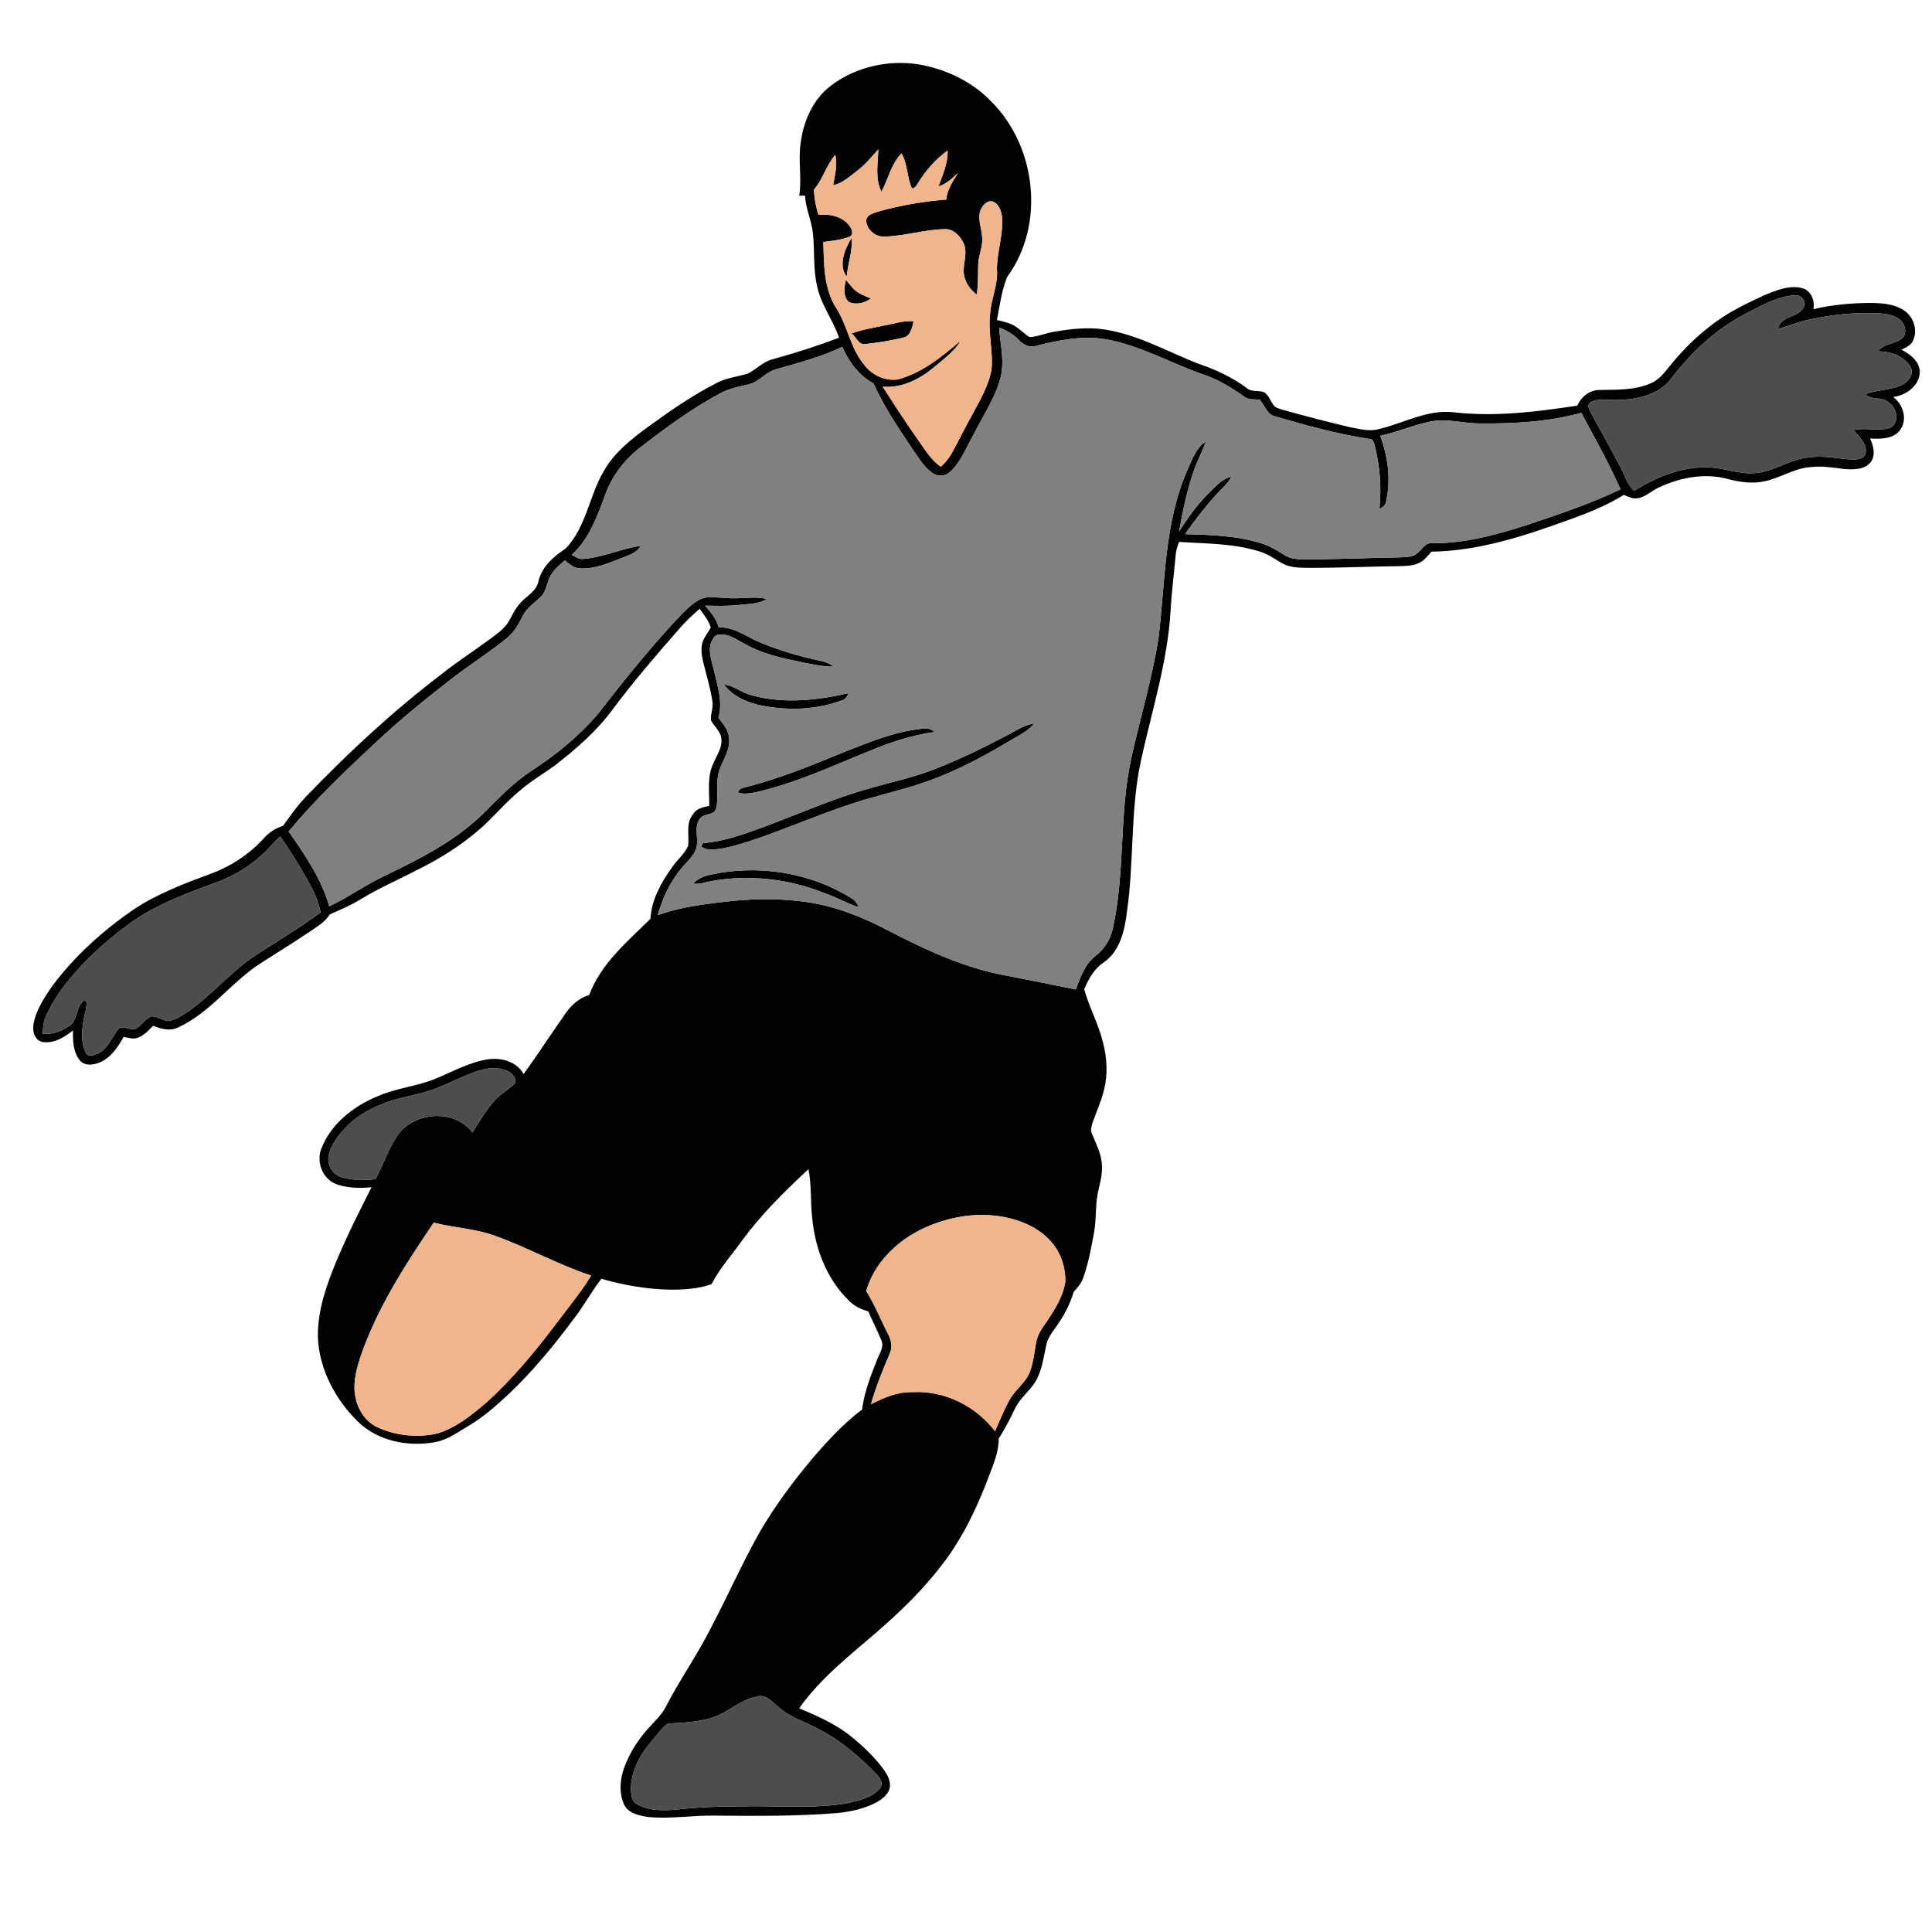 <?xml version="1.0" encoding="UTF-8" ?>
<!DOCTYPE svg PUBLIC "-//W3C//DTD SVG 1.1//EN" "http://www.w3.org/Graphics/SVG/1.1/DTD/svg11.dtd">
<svg width="1000pt" height="1000pt" viewBox="0 0 1000 1000" version="1.1" xmlns="http://www.w3.org/2000/svg">
<g id="#020202ff">
<path fill="#020202" opacity="1.00" d=" M 430.16 44.28 C 442.79 34.69 459.51 30.91 475.12 33.25 C 489.19 35.63 502.79 41.95 512.80 52.26 C 536.46 75.51 541.15 116.28 521.31 143.33 C 518.46 150.43 517.43 158.16 516.02 165.65 C 518.72 166.29 521.48 166.85 524.01 168.04 C 527.36 169.64 529.75 172.63 532.93 174.49 C 537.23 174.24 541.24 172.44 545.46 171.73 C 554.14 170.25 563.05 169.19 571.82 170.55 C 588.87 173.22 604.04 181.82 619.88 188.12 C 628.87 191.13 637.58 195.13 645.24 200.77 C 647.84 203.25 651.75 201.67 654.70 203.27 C 656.60 204.82 657.47 207.22 658.86 209.19 C 659.84 211.14 662.19 211.50 664.06 212.16 C 675.62 215.34 687.21 218.44 698.89 221.14 C 703.83 222.06 709.00 223.54 713.99 222.02 C 726.64 218.99 738.72 211.90 752.11 213.37 C 773.56 215.89 795.18 213.15 816.40 209.97 C 818.43 205.35 822.78 201.82 827.99 201.85 C 836.84 201.65 846.03 202.07 854.34 198.43 C 859.36 196.38 862.39 191.66 865.73 187.66 C 872.23 179.85 879.61 172.73 887.86 166.79 C 895.57 161.07 904.31 156.98 912.96 152.90 C 919.19 150.35 926.04 147.41 932.88 149.14 C 937.47 150.43 939.45 155.63 938.61 160.02 C 948.55 157.69 958.79 156.78 968.99 156.81 C 974.61 156.93 980.59 157.43 985.42 160.59 C 990.43 163.83 992.78 170.86 990.18 176.32 C 989.10 178.81 986.44 179.84 984.21 181.01 C 989.03 183.43 994.40 187.72 993.61 193.77 C 992.63 200.41 986.16 204.62 979.91 205.52 C 985.12 209.26 987.50 217.17 983.48 222.59 C 979.90 227.34 973.28 227.27 967.92 226.96 C 969.74 230.73 970.94 235.58 968.25 239.25 C 965.08 243.16 959.45 243.10 954.88 242.79 C 948.96 242.08 943.01 241.02 937.04 241.79 C 928.59 242.36 921.41 247.48 913.22 249.14 C 906.91 250.50 900.41 249.55 894.25 247.91 C 882.25 244.67 869.43 247.18 858.39 252.43 C 854.55 254.17 851.41 257.64 847.02 257.95 C 844.68 258.19 842.59 256.98 840.51 256.13 C 831.17 261.99 820.80 265.94 810.45 269.64 C 788.06 277.71 764.90 285.23 740.88 285.54 C 739.13 287.55 737.48 289.79 735.09 291.09 C 731.72 293.01 727.71 292.88 723.96 293.05 C 708.31 293.22 692.67 293.97 677.02 293.92 C 672.45 293.83 667.58 293.86 663.51 291.48 C 659.72 289.26 656.08 286.64 651.80 285.41 C 638.38 281.20 624.17 281.41 610.28 280.50 C 609.36 282.89 608.62 285.36 608.46 287.93 C 607.65 297.31 606.40 306.65 605.90 316.05 C 604.34 342.59 596.14 368.06 590.51 393.88 C 584.95 419.64 587.09 446.20 583.27 472.18 C 582.11 481.76 579.65 492.47 571.16 498.24 C 566.24 501.48 563.46 506.78 561.18 512.02 C 563.76 521.32 568.51 529.86 570.82 539.25 C 573.00 547.35 573.50 556.00 571.42 564.16 C 570.08 569.84 567.61 575.15 565.67 580.63 C 565.09 582.60 564.18 584.77 565.19 586.78 C 567.03 591.44 569.49 595.94 570.15 600.98 C 570.97 606.00 569.72 611.02 568.59 615.88 C 566.77 622.97 567.65 630.39 566.34 637.56 C 564.90 645.42 563.48 653.34 560.86 660.91 C 559.87 663.90 557.93 666.42 555.76 668.65 C 554.05 674.20 551.56 679.49 548.28 684.29 C 546.16 687.75 543.24 690.80 541.94 694.70 C 540.37 700.81 539.79 707.25 537.07 713.03 C 534.22 719.20 528.13 723.09 525.27 729.26 C 522.76 734.49 520.17 739.69 516.92 744.52 C 517.05 751.55 514.09 758.03 511.70 764.49 C 505.66 780.49 498.21 796.17 487.71 809.76 C 477.85 822.76 466.06 834.14 453.76 844.81 C 439.57 857.05 424.58 868.77 413.64 884.21 C 422.11 887.76 430.63 891.50 438.11 896.93 C 444.90 902.02 451.14 907.91 456.44 914.56 C 458.63 917.54 461.06 920.96 460.63 924.87 C 460.08 928.54 456.85 931.03 453.85 932.80 C 447.69 936.11 440.73 937.64 433.83 938.41 C 412.60 940.12 391.29 939.97 370.01 939.77 C 358.39 939.53 346.76 941.65 335.16 940.44 C 330.63 939.70 325.14 938.56 323.00 933.96 C 320.19 927.77 320.96 920.52 323.29 914.30 C 325.95 907.49 329.81 901.14 334.64 895.64 C 338.16 891.49 342.49 887.91 344.89 882.92 C 351.97 869.24 360.90 856.62 367.83 842.86 C 376.51 826.43 384.00 809.38 393.12 793.19 C 401.05 779.52 410.52 766.80 420.67 754.72 C 428.50 745.66 436.64 736.75 446.25 729.54 C 447.28 720.60 450.69 712.19 453.94 703.87 C 455.09 700.65 457.79 697.29 456.19 693.76 C 454.12 688.66 451.57 683.77 449.40 678.72 C 445.72 677.79 442.25 676.06 439.55 673.38 C 427.86 662.10 421.77 646.06 420.37 630.09 C 419.42 621.81 420.12 613.38 418.45 605.18 C 406.11 616.61 394.12 628.50 384.10 642.07 C 378.79 649.57 372.47 656.44 368.30 664.70 C 361.17 667.22 353.52 667.59 346.02 667.51 C 334.25 667.22 322.57 665.12 311.26 661.90 C 306.20 668.44 302.26 675.74 297.24 682.30 C 286.67 696.49 275.41 710.26 262.46 722.37 C 256.33 728.01 250.02 733.57 242.83 737.84 C 237.16 741.12 231.74 745.28 225.15 746.47 C 211.22 748.98 195.58 745.96 185.23 735.81 C 173.48 724.25 165.16 708.64 164.52 691.97 C 164.37 678.43 168.89 665.40 174.00 653.04 C 179.50 639.91 185.86 627.17 192.33 614.50 C 186.24 615.17 179.90 614.95 174.07 612.94 C 167.00 610.23 163.55 601.47 166.33 594.53 C 171.30 581.70 182.93 572.56 195.38 567.46 C 204.97 563.16 215.66 562.37 225.35 558.37 C 234.11 554.78 242.56 550.00 252.00 548.38 C 259.07 547.20 267.34 549.24 271.01 555.94 C 278.19 546.08 284.81 535.83 291.81 525.84 C 294.96 520.98 299.21 516.67 304.94 515.07 C 310.97 498.83 324.66 487.41 336.65 475.60 C 337.21 465.72 342.23 456.80 347.84 448.91 C 350.43 445.11 354.21 442.15 356.16 437.93 C 356.90 432.50 354.79 426.25 358.62 421.56 C 360.38 418.52 363.88 417.69 367.10 417.20 C 367.22 410.05 365.97 402.51 368.94 395.75 C 370.70 391.32 374.08 387.08 373.33 382.05 C 372.82 378.37 369.63 376.01 368.01 372.87 C 367.62 369.55 369.38 366.26 368.73 362.90 C 367.65 355.89 365.53 349.11 363.87 342.24 C 363.11 339.03 362.69 335.61 363.62 332.40 C 364.51 329.59 366.56 327.39 367.91 324.82 C 366.89 321.15 364.26 318.24 362.17 315.14 C 358.20 318.49 354.43 322.09 351.08 326.06 C 339.35 339.38 327.82 352.90 317.17 367.11 C 308.90 378.42 298.21 387.65 287.21 396.20 C 281.40 400.42 275.15 404.03 269.69 408.72 C 261.75 415.07 255.42 423.13 247.70 429.72 C 237.92 438.07 226.93 444.95 215.37 450.55 C 206.00 455.50 196.22 459.64 187.17 465.17 C 181.98 468.45 176.32 470.79 170.74 473.28 C 168.04 477.49 163.59 479.93 159.60 482.72 C 151.20 488.34 142.57 493.62 134.08 499.12 C 119.39 508.81 108.80 524.02 92.64 531.60 C 88.37 533.90 83.50 532.72 79.29 530.93 C 76.83 533.39 74.38 536.18 70.95 537.26 C 68.64 537.98 66.27 537.05 63.98 536.70 C 61.09 541.92 57.55 547.33 51.86 549.80 C 48.52 551.31 43.86 551.96 41.25 548.78 C 37.86 544.45 37.63 538.62 37.78 533.36 C 33.36 536.92 27.92 540.21 22.00 539.33 C 17.87 538.54 16.64 533.61 17.35 530.02 C 18.68 522.63 23.02 516.23 27.21 510.15 C 38.86 494.58 53.54 481.44 69.55 470.49 C 81.54 462.62 95.02 457.44 108.41 452.51 C 118.94 448.72 128.63 442.51 136.22 434.26 C 138.94 431.05 142.53 428.72 146.52 427.42 C 150.33 422.00 154.24 416.64 158.84 411.86 C 180.46 389.40 203.36 368.11 228.19 349.22 C 236.20 342.77 244.89 337.25 253.14 331.12 C 256.93 328.32 261.05 325.60 263.45 321.41 C 265.26 318.28 266.73 314.89 269.23 312.23 C 272.46 308.44 277.77 306.09 278.73 300.74 C 280.52 293.23 286.63 287.98 292.78 283.91 C 303.49 272.82 304.95 256.49 312.64 243.62 C 317.96 234.24 326.58 227.46 335.12 221.18 C 346.64 212.77 358.42 204.58 371.16 198.12 C 376.17 195.48 381.88 195.01 387.20 193.32 C 391.60 191.07 395.08 187.12 400.03 185.91 C 411.62 182.78 423.05 179.05 434.28 174.81 C 431.19 165.52 424.81 157.61 422.88 147.92 C 420.86 139.10 421.70 129.99 420.80 121.06 C 420.17 114.31 416.99 108.08 416.70 101.28 C 415.94 101.27 414.43 101.27 413.68 101.27 C 415.10 92.19 413.04 83.03 414.43 73.96 C 415.86 62.65 420.84 51.26 430.16 44.28 M 444.05 88.11 C 440.08 91.14 436.25 94.72 431.26 95.95 C 432.02 90.72 433.65 85.48 432.34 80.18 C 427.63 85.52 425.99 92.77 421.31 98.12 C 421.44 102.57 422.29 106.96 423.64 111.21 C 429.11 110.64 435.10 111.77 438.96 115.99 C 440.38 117.64 442.16 120.31 440.27 122.28 C 435.82 124.19 430.89 124.60 426.14 125.24 C 426.50 136.79 426.32 149.14 432.74 159.29 C 438.82 168.77 440.22 180.66 447.70 189.30 C 451.63 194.28 458.20 197.23 464.53 196.43 C 477.20 193.13 487.49 184.62 497.26 176.34 C 493.85 182.12 488.22 185.99 483.23 190.27 C 475.89 196.38 466.66 201.02 456.86 200.15 C 462.86 209.44 468.88 218.73 475.25 227.78 C 478.78 232.67 481.87 238.15 487.01 241.58 C 489.53 239.19 491.75 236.46 493.31 233.35 C 497.83 224.60 502.47 215.91 507.20 207.27 C 510.21 201.22 513.34 194.88 513.42 187.96 C 513.46 179.27 511.39 170.62 512.51 161.93 C 513.16 154.17 516.80 146.81 515.98 138.94 C 516.15 130.52 518.96 122.35 518.80 113.90 C 518.56 110.51 517.74 106.47 514.57 104.60 C 511.89 103.15 509.19 105.55 507.99 107.82 C 505.57 112.27 507.90 117.30 508.28 121.96 C 509.10 127.09 506.44 131.86 506.33 136.93 C 506.15 142.12 506.43 147.35 505.52 152.50 C 502.90 150.36 500.57 147.75 499.54 144.47 C 497.18 138.49 501.39 132.05 498.84 126.12 C 497.09 122.30 493.62 118.41 489.06 118.61 C 478.60 118.79 468.47 122.16 458.02 122.45 C 453.26 122.86 448.56 118.93 448.32 114.16 C 448.67 110.85 452.62 110.25 455.17 109.31 C 466.48 106.24 478.10 104.18 489.78 103.31 C 490.25 98.18 493.16 93.85 495.80 89.60 C 495.71 89.68 495.52 89.85 495.42 89.93 C 492.55 92.61 489.58 95.35 485.73 96.51 C 487.95 90.49 490.72 84.49 490.47 77.91 C 484.44 82.34 479.31 87.97 475.42 94.36 C 474.47 95.63 473.88 97.63 471.95 97.45 C 469.44 91.66 469.81 84.97 466.63 79.41 C 461.22 84.88 459.75 92.72 456.23 99.32 C 452.85 92.42 454.40 84.67 454.61 77.33 C 451.23 81.06 448.05 85.01 444.05 88.11 M 904.71 161.78 C 888.87 169.65 875.67 182.02 865.00 195.99 C 858.77 204.24 847.82 206.69 838.03 207.02 C 833.16 207.36 827.80 205.81 823.30 208.19 C 820.88 209.72 823.02 212.46 823.78 214.32 C 828.79 223.30 833.72 232.32 838.54 241.40 C 840.86 245.68 842.11 250.66 845.81 254.07 C 857.48 246.74 870.90 241.26 884.92 241.93 C 892.38 242.23 899.50 245.30 907.02 244.94 C 917.66 244.79 926.45 237.31 937.01 236.70 C 944.42 235.62 951.73 237.59 959.10 237.87 C 961.65 237.88 965.61 237.30 965.71 234.01 C 966.26 229.23 962.05 225.97 959.42 222.58 C 965.69 221.08 972.31 223.55 978.43 221.35 C 983.40 218.68 981.84 211.02 977.60 208.36 C 974.25 205.03 968.67 207.45 965.48 204.01 C 971.60 201.74 978.39 201.98 984.37 199.33 C 987.55 197.71 990.82 193.87 989.02 190.15 C 985.61 184.28 978.52 181.73 971.99 181.91 C 975.17 177.39 981.76 178.28 985.31 174.28 C 987.14 171.26 985.71 167.05 982.95 165.09 C 979.80 162.85 975.82 162.37 972.07 162.15 C 960.09 161.65 948.06 162.83 936.37 165.46 C 930.88 166.60 925.70 168.79 920.32 170.31 C 921.48 162.81 932.13 164.75 934.05 157.89 C 934.42 155.09 931.89 152.54 929.07 152.87 C 920.25 153.21 912.41 157.91 904.71 161.78 M 517.15 169.56 C 517.75 178.25 520.09 187.10 517.84 195.73 C 514.96 206.51 508.44 215.73 503.56 225.64 C 499.96 231.90 497.38 239.01 492.01 244.06 C 489.49 246.64 485.22 246.88 482.38 244.68 C 477.93 241.38 475.14 236.44 471.97 232.00 C 464.81 221.21 457.46 210.43 452.18 198.55 C 444.64 194.48 439.41 187.26 435.97 179.58 C 424.90 184.80 413.02 187.92 401.30 191.26 C 396.01 192.82 392.64 197.95 387.16 199.04 C 382.23 200.21 377.15 201.16 372.67 203.66 C 358.06 211.53 344.61 221.35 331.53 231.51 C 323.51 237.65 317.11 245.90 313.54 255.37 C 309.33 266.71 305.18 278.81 295.95 287.15 C 297.80 288.20 299.70 289.63 301.97 289.29 C 312.16 288.51 321.57 283.89 331.64 282.54 C 329.49 286.45 324.92 287.47 321.13 289.12 C 314.38 291.70 307.38 294.73 299.99 294.19 C 296.92 294.04 294.60 291.87 292.35 290.06 C 289.81 292.29 287.16 294.49 285.32 297.36 C 283.01 300.95 283.08 305.76 279.94 308.87 C 276.76 312.03 272.72 314.50 270.67 318.65 C 268.53 322.94 266.15 327.23 262.36 330.30 C 253.49 337.59 243.72 343.68 234.62 350.67 C 221.00 361.26 207.52 372.07 194.94 383.90 C 179.08 398.69 163.28 413.64 149.42 430.35 C 157.77 442.43 166.39 454.83 170.43 469.12 C 180.37 464.39 189.36 457.91 199.31 453.20 C 217.36 444.50 235.65 435.32 250.09 421.11 C 257.95 413.26 265.71 405.17 275.00 398.97 C 287.76 390.76 299.67 381.01 309.55 369.47 C 323.44 351.50 337.73 333.79 353.37 317.31 C 357.02 313.91 360.79 309.84 366.01 309.19 C 370.66 308.83 375.30 309.81 379.96 309.65 C 385.61 309.80 391.35 308.57 396.91 310.05 C 392.51 312.80 387.14 312.54 382.18 313.16 C 376.46 313.79 370.70 313.58 364.96 313.49 C 367.93 316.83 370.82 320.40 372.09 324.78 C 380.36 324.34 386.84 330.00 394.15 332.84 C 403.85 336.76 413.93 339.73 424.16 341.93 C 426.80 342.43 429.39 343.32 431.50 345.04 C 425.04 345.13 418.76 343.45 412.46 342.22 C 403.47 340.39 394.40 338.19 386.28 333.76 C 382.88 332.01 379.72 329.66 375.96 328.72 C 373.67 328.23 370.54 327.88 369.28 330.36 C 365.76 335.20 368.19 341.28 369.42 346.47 C 371.22 354.64 374.33 363.14 371.86 371.51 C 374.28 374.64 377.08 377.87 377.35 382.03 C 378.11 387.79 374.56 392.72 372.63 397.85 C 370.40 403.67 371.69 410.00 371.12 416.05 C 370.89 417.60 370.70 419.40 369.41 420.48 C 367.04 421.83 363.63 421.50 362.07 424.06 C 358.68 429.06 362.55 435.54 359.72 440.73 C 357.92 444.10 355.04 446.70 352.59 449.58 C 346.79 456.57 342.89 464.95 340.48 473.68 C 353.15 469.09 366.62 467.71 379.93 466.23 C 392.61 465.03 405.47 465.11 418.09 466.97 C 433.38 469.26 447.84 475.24 461.41 482.48 C 480.53 492.33 500.45 501.43 521.79 505.14 C 533.50 507.39 545.18 509.79 556.87 512.15 C 559.18 505.92 561.44 499.20 566.85 494.91 C 571.42 491.50 574.63 486.50 575.90 480.95 C 582.51 451.70 579.09 421.25 585.64 391.99 C 590.20 371.36 596.36 351.07 599.66 330.17 C 603.14 301.10 602.59 270.72 614.53 243.41 C 616.95 238.01 618.99 231.89 624.17 228.45 C 622.45 233.71 619.63 238.53 617.88 243.78 C 614.37 253.91 612.19 264.46 610.34 275.01 C 614.79 268.08 619.55 261.29 625.41 255.47 C 628.94 252.01 632.33 247.86 637.39 246.71 C 635.69 250.36 632.39 252.80 629.78 255.75 C 623.86 262.28 618.45 269.24 613.40 276.46 C 626.62 276.82 640.06 277.25 652.79 281.18 C 657.13 282.44 660.98 284.85 664.75 287.26 C 668.67 289.82 673.56 289.44 678.04 289.57 C 693.70 289.36 709.35 288.77 725.01 288.48 C 728.10 288.34 731.68 288.35 734.01 285.97 C 736.15 284.20 737.69 280.94 740.91 281.17 C 758.00 281.39 774.62 276.76 790.76 271.60 C 806.99 266.13 823.28 260.70 838.75 253.28 C 832.74 239.71 825.50 226.73 818.46 213.68 C 801.45 218.38 783.60 219.36 766.03 219.17 C 757.31 219.23 748.62 216.36 739.95 218.28 C 731.28 220.12 723.09 223.69 714.43 225.59 C 718.38 236.37 720.06 248.34 717.42 259.63 C 717.18 261.55 715.54 262.62 713.99 263.46 C 715.12 252.38 714.22 241.13 711.50 230.33 C 711.05 228.97 710.66 227.14 708.86 227.21 C 692.36 224.67 676.18 220.24 660.16 215.58 C 655.82 214.62 654.69 209.93 652.13 206.96 C 649.36 206.50 646.19 207.17 643.87 205.22 C 637.67 200.77 631.06 196.76 623.84 194.20 C 606.45 188.33 590.30 178.70 572.03 175.55 C 559.94 173.60 547.73 176.11 536.03 179.08 C 532.61 180.12 529.40 178.25 527.14 175.82 C 524.40 172.89 520.87 170.94 517.15 169.56 M 136.09 442.08 C 129.11 448.55 120.81 453.56 111.86 456.78 C 98.57 461.67 85.16 466.59 73.05 474.03 C 63.24 480.31 54.22 487.78 45.93 495.95 C 36.98 504.93 28.54 514.84 23.54 526.63 C 22.37 529.28 22.32 532.23 22.09 535.08 C 27.74 535.51 33.42 533.42 37.56 529.58 C 40.06 526.13 39.86 521.21 43.03 518.14 C 45.93 517.35 44.57 520.73 44.47 522.35 C 42.82 529.59 41.07 537.62 44.31 544.68 C 45.16 547.34 48.59 546.16 50.47 545.39 C 56.32 542.81 57.90 536.04 62.06 531.81 C 64.64 531.45 67.11 532.99 69.69 532.71 C 73.03 531.27 74.85 527.73 78.03 526.06 C 81.17 525.88 83.94 528.13 87.06 528.50 C 91.15 527.82 94.67 525.40 98.02 523.10 C 109.45 514.95 118.59 504.06 130.07 495.98 C 141.96 487.95 154.48 480.86 165.94 472.22 C 164.81 466.60 162.43 461.36 159.65 456.38 C 155.14 448.35 150.39 440.43 145.00 432.95 C 141.94 435.91 139.14 439.12 136.09 442.08 M 248.89 553.91 C 239.51 556.58 231.13 561.84 221.82 564.73 C 214.54 567.02 206.90 568.03 199.73 570.71 C 191.97 573.60 184.43 577.64 178.75 583.78 C 174.97 587.85 171.35 592.49 170.16 598.04 C 169.09 602.72 172.08 607.86 176.66 609.26 C 182.39 611.01 188.47 610.99 194.37 610.33 C 198.23 603.11 200.85 595.23 205.28 588.32 C 213.59 575.44 235.15 573.55 244.52 586.19 C 248.02 580.58 251.44 574.86 255.77 569.85 C 258.93 566.14 263.50 564.03 266.76 560.45 C 267.14 557.74 265.00 555.38 262.70 554.33 C 258.38 552.34 253.36 552.61 248.89 553.91 M 477.24 636.15 C 463.97 642.53 452.48 653.84 448.34 668.26 C 452.78 675.26 455.77 683.02 459.60 690.35 C 461.28 693.47 462.08 697.26 460.53 700.61 C 456.90 709.19 453.35 717.84 450.81 726.82 C 457.41 723.47 464.47 720.40 472.02 720.57 C 488.58 719.56 505.04 727.66 515.03 740.77 C 517.45 735.34 519.65 729.80 522.52 724.59 C 525.44 719.26 530.94 715.73 533.11 709.95 C 535.10 704.63 535.38 698.88 536.64 693.39 C 537.70 689.34 540.48 686.09 542.72 682.66 C 546.55 676.91 550.10 670.72 551.38 663.85 C 551.69 656.30 549.18 648.58 544.17 642.87 C 538.66 636.42 530.72 632.54 522.59 630.56 C 507.44 626.87 491.18 629.44 477.24 636.15 M 224.49 632.85 C 209.50 655.00 194.78 677.80 186.22 703.33 C 184.63 708.37 183.35 713.61 183.48 718.93 C 183.74 726.91 187.82 735.21 195.29 738.73 C 204.56 743.00 215.23 744.17 225.24 742.23 C 235.53 739.58 243.91 732.56 251.87 725.86 C 265.35 713.59 277.06 699.50 288.01 684.97 C 294.10 676.79 300.64 668.94 305.99 660.24 C 288.87 654.63 273.11 645.69 256.16 639.64 C 245.96 635.89 234.96 635.55 224.49 632.85 M 391.32 878.30 C 384.57 879.58 379.22 884.12 373.25 887.15 C 364.75 891.37 355.07 891.61 345.79 892.10 C 342.47 894.22 340.36 897.77 337.73 900.65 C 331.61 907.70 326.61 916.40 326.56 925.98 C 326.71 928.64 326.73 932.08 329.35 933.61 C 336.12 937.65 344.34 937.23 351.89 936.44 C 365.55 934.98 379.30 934.90 393.02 934.90 C 408.18 934.94 423.51 935.97 438.53 933.33 C 444.52 931.91 451.36 930.58 455.47 925.57 C 457.53 923.10 455.45 920.21 453.65 918.37 C 444.88 909.35 435.28 900.87 423.98 895.15 C 416.86 891.21 408.75 888.90 402.62 883.35 C 399.45 880.64 396.02 876.49 391.32 878.30 Z" />
<path fill="#020202" opacity="1.00" d=" M 438.26 143.17 C 433.65 137.11 437.38 128.89 440.74 123.14 C 441.49 129.93 438.78 136.45 438.26 143.17 Z" />
<path fill="#020202" opacity="1.00" d=" M 439.53 156.37 C 436.09 153.64 436.96 148.61 437.86 144.86 C 439.30 146.53 440.62 148.31 442.19 149.87 C 444.55 152.20 447.84 153.11 450.75 154.57 C 447.56 156.77 443.21 158.03 439.53 156.37 Z" />
<path fill="#020202" opacity="1.00" d=" M 457.84 168.44 C 462.81 167.65 467.77 165.73 472.84 166.34 C 472.67 167.45 472.36 168.54 472.06 169.63 C 471.26 171.83 470.24 174.24 467.65 174.70 C 461.20 176.35 454.56 177.35 447.95 178.08 C 444.33 178.75 443.24 174.27 440.75 172.64 C 446.24 170.48 452.12 169.72 457.84 168.44 Z" />
<path fill="#020202" opacity="1.00" d=" M 374.70 354.30 C 379.92 354.85 383.97 358.64 389.00 359.85 C 405.42 364.40 422.79 362.54 439.17 358.79 C 438.57 360.50 437.50 362.09 435.64 362.54 C 422.79 367.36 408.58 367.86 395.16 365.41 C 387.46 363.93 379.52 360.78 374.70 354.30 Z" />
<path fill="#020202" opacity="1.00" d=" M 526.69 377.64 C 529.38 376.10 532.27 374.90 535.37 374.42 C 531.35 379.35 525.25 381.68 520.01 385.01 C 505.30 393.78 489.85 401.51 473.46 406.62 C 462.41 410.03 451.10 412.55 440.15 416.27 C 422.60 422.02 405.71 429.57 388.17 435.33 C 382.88 437.01 377.55 438.67 372.04 439.44 C 369.00 439.73 365.54 440.27 362.97 438.20 C 363.18 437.75 363.59 436.86 363.79 436.42 C 376.45 435.36 388.32 430.57 400.11 426.21 C 416.11 420.09 431.87 413.26 448.36 408.54 C 460.00 405.09 471.96 402.70 483.30 398.28 C 498.25 392.48 512.62 385.30 526.69 377.64 Z" />
<path fill="#020202" opacity="1.00" d=" M 438.61 388.54 C 451.34 383.60 464.24 378.31 477.97 377.14 C 480.13 376.74 482.18 377.52 483.85 378.87 C 472.10 380.47 460.83 384.22 449.91 388.75 C 430.62 396.53 411.64 405.49 391.24 410.06 C 388.21 410.61 384.97 411.32 381.99 410.17 C 382.33 408.51 383.89 407.94 385.35 407.59 C 403.68 403.00 421.17 395.71 438.61 388.54 Z" />
<path fill="#020202" opacity="1.00" d=" M 366.94 452.90 C 391.93 447.23 419.21 451.37 440.97 465.07 C 442.72 466.05 443.66 467.86 444.56 469.57 C 438.61 467.80 433.27 464.53 427.40 462.55 C 408.72 454.88 387.87 452.52 367.98 456.08 C 364.88 456.63 361.81 457.98 358.60 457.32 C 360.97 455.18 363.79 453.55 366.94 452.90 Z" />
</g>
<g id="#f0b58bff">
<path fill="#f0b58b" opacity="1.00" d=" M 444.05 88.11 C 448.05 85.01 451.23 81.06 454.61 77.33 C 454.40 84.67 452.85 92.42 456.23 99.32 C 459.75 92.72 461.22 84.88 466.63 79.41 C 469.81 84.97 469.44 91.66 471.95 97.45 C 473.88 97.63 474.47 95.63 475.42 94.36 C 479.31 87.97 484.44 82.34 490.47 77.91 C 490.72 84.49 487.95 90.49 485.73 96.51 C 489.58 95.35 492.55 92.61 495.42 89.93 L 495.80 89.60 C 493.16 93.85 490.25 98.18 489.78 103.31 C 478.10 104.18 466.48 106.24 455.17 109.31 C 452.62 110.25 448.67 110.85 448.32 114.16 C 448.56 118.93 453.26 122.86 458.02 122.45 C 468.47 122.16 478.60 118.79 489.06 118.61 C 493.62 118.41 497.09 122.30 498.84 126.12 C 501.39 132.05 497.18 138.49 499.54 144.47 C 500.57 147.75 502.90 150.36 505.52 152.50 C 506.43 147.35 506.15 142.12 506.33 136.93 C 506.44 131.86 509.10 127.09 508.28 121.96 C 507.90 117.30 505.57 112.27 507.99 107.82 C 509.19 105.55 511.89 103.15 514.57 104.60 C 517.74 106.47 518.56 110.51 518.80 113.90 C 518.96 122.35 516.15 130.52 515.98 138.94 C 516.80 146.81 513.16 154.17 512.51 161.93 C 511.39 170.62 513.46 179.27 513.42 187.96 C 513.34 194.88 510.21 201.22 507.20 207.27 C 502.47 215.91 497.83 224.60 493.31 233.35 C 491.75 236.46 489.53 239.19 487.01 241.58 C 481.87 238.15 478.78 232.67 475.25 227.78 C 468.88 218.73 462.86 209.44 456.86 200.15 C 466.66 201.02 475.89 196.38 483.23 190.27 C 488.22 185.99 493.85 182.12 497.26 176.34 C 487.49 184.62 477.20 193.13 464.53 196.43 C 458.20 197.23 451.63 194.28 447.70 189.30 C 440.22 180.66 438.82 168.77 432.74 159.29 C 426.32 149.14 426.50 136.79 426.14 125.24 C 430.89 124.60 435.82 124.19 440.27 122.28 C 442.16 120.31 440.38 117.64 438.96 115.99 C 435.10 111.77 429.11 110.64 423.64 111.21 C 422.29 106.96 421.44 102.57 421.31 98.12 C 425.99 92.77 427.63 85.52 432.34 80.18 C 433.65 85.48 432.02 90.72 431.26 95.95 C 436.25 94.72 440.08 91.14 444.05 88.11 M 438.26 143.17 C 438.78 136.45 441.49 129.93 440.74 123.14 C 437.38 128.89 433.65 137.11 438.26 143.17 M 439.53 156.37 C 443.21 158.03 447.56 156.77 450.75 154.57 C 447.84 153.11 444.55 152.20 442.19 149.87 C 440.62 148.31 439.30 146.53 437.86 144.86 C 436.96 148.61 436.09 153.64 439.53 156.37 M 457.84 168.44 C 452.12 169.72 446.24 170.48 440.75 172.64 C 443.24 174.27 444.33 178.75 447.95 178.08 C 454.56 177.35 461.20 176.35 467.65 174.70 C 470.24 174.24 471.26 171.83 472.06 169.63 C 472.36 168.54 472.67 167.45 472.84 166.34 C 467.77 165.73 462.81 167.65 457.84 168.44 Z" />
<path fill="#f0b58b" opacity="1.00" d=" M 477.24 636.15 C 491.18 629.44 507.44 626.87 522.59 630.56 C 530.72 632.54 538.66 636.42 544.17 642.87 C 549.18 648.58 551.69 656.30 551.38 663.85 C 550.10 670.72 546.55 676.91 542.72 682.66 C 540.48 686.09 537.70 689.34 536.64 693.39 C 535.38 698.88 535.10 704.63 533.11 709.95 C 530.94 715.73 525.44 719.26 522.52 724.59 C 519.65 729.80 517.45 735.34 515.03 740.77 C 505.04 727.66 488.58 719.56 472.02 720.57 C 464.47 720.40 457.41 723.47 450.81 726.82 C 453.35 717.84 456.90 709.19 460.53 700.61 C 462.08 697.26 461.28 693.47 459.60 690.35 C 455.77 683.02 452.78 675.26 448.34 668.26 C 452.48 653.84 463.97 642.53 477.24 636.15 Z" />
<path fill="#f0b58b" opacity="1.00" d=" M 224.49 632.85 C 234.96 635.55 245.96 635.89 256.16 639.64 C 273.11 645.69 288.87 654.63 305.99 660.24 C 300.64 668.94 294.10 676.79 288.01 684.97 C 277.06 699.50 265.35 713.59 251.87 725.86 C 243.91 732.56 235.53 739.58 225.24 742.23 C 215.23 744.17 204.56 743.00 195.29 738.73 C 187.82 735.21 183.74 726.91 183.48 718.93 C 183.35 713.61 184.63 708.37 186.22 703.33 C 194.78 677.80 209.50 655.00 224.49 632.85 Z" />
</g>
<g id="#4d4d4dff">
<path fill="#4d4d4d" opacity="1.00" d=" M 904.71 161.78 C 912.41 157.91 920.25 153.21 929.07 152.87 C 931.89 152.54 934.42 155.09 934.05 157.89 C 932.13 164.75 921.48 162.81 920.32 170.31 C 925.70 168.79 930.88 166.60 936.37 165.46 C 948.06 162.83 960.09 161.65 972.07 162.15 C 975.82 162.37 979.80 162.85 982.95 165.09 C 985.71 167.05 987.14 171.26 985.31 174.28 C 981.76 178.28 975.17 177.39 971.99 181.91 C 978.52 181.73 985.61 184.28 989.02 190.15 C 990.82 193.87 987.55 197.71 984.37 199.33 C 978.39 201.98 971.60 201.74 965.48 204.01 C 968.67 207.45 974.25 205.03 977.60 208.36 C 981.84 211.02 983.40 218.68 978.43 221.35 C 972.31 223.55 965.69 221.08 959.42 222.58 C 962.05 225.97 966.26 229.23 965.71 234.01 C 965.61 237.30 961.65 237.88 959.10 237.87 C 951.73 237.59 944.42 235.62 937.01 236.70 C 926.45 237.31 917.66 244.79 907.02 244.94 C 899.50 245.30 892.38 242.23 884.92 241.93 C 870.90 241.26 857.48 246.74 845.81 254.07 C 842.11 250.66 840.86 245.68 838.54 241.40 C 833.72 232.32 828.79 223.30 823.78 214.32 C 823.02 212.46 820.88 209.72 823.30 208.19 C 827.80 205.81 833.16 207.36 838.03 207.02 C 847.82 206.69 858.77 204.24 865.00 195.99 C 875.67 182.02 888.87 169.65 904.71 161.78 Z" />
<path fill="#4d4d4d" opacity="1.00" d=" M 136.09 442.08 C 139.14 439.12 141.94 435.91 145.00 432.95 C 150.39 440.43 155.14 448.35 159.65 456.38 C 162.43 461.36 164.81 466.60 165.94 472.22 C 154.48 480.86 141.96 487.95 130.07 495.98 C 118.59 504.06 109.45 514.95 98.02 523.10 C 94.67 525.40 91.15 527.82 87.06 528.50 C 83.94 528.13 81.17 525.88 78.03 526.06 C 74.85 527.73 73.03 531.27 69.69 532.71 C 67.11 532.99 64.64 531.45 62.06 531.81 C 57.90 536.04 56.32 542.81 50.47 545.39 C 48.59 546.16 45.16 547.34 44.31 544.68 C 41.07 537.62 42.82 529.59 44.47 522.35 C 44.57 520.73 45.93 517.35 43.03 518.14 C 39.86 521.21 40.06 526.13 37.56 529.58 C 33.42 533.42 27.74 535.51 22.09 535.08 C 22.32 532.23 22.37 529.28 23.54 526.63 C 28.54 514.84 36.98 504.93 45.93 495.95 C 54.22 487.78 63.24 480.31 73.05 474.03 C 85.16 466.59 98.57 461.67 111.86 456.78 C 120.81 453.56 129.11 448.55 136.09 442.08 Z" />
<path fill="#4d4d4d" opacity="1.00" d=" M 248.89 553.91 C 253.36 552.61 258.38 552.34 262.70 554.33 C 265.00 555.38 267.14 557.74 266.76 560.45 C 263.50 564.03 258.93 566.14 255.77 569.85 C 251.44 574.86 248.02 580.58 244.52 586.19 C 235.15 573.55 213.59 575.44 205.28 588.32 C 200.85 595.23 198.23 603.11 194.37 610.33 C 188.47 610.99 182.39 611.01 176.66 609.26 C 172.08 607.86 169.09 602.72 170.16 598.04 C 171.35 592.49 174.97 587.85 178.75 583.78 C 184.43 577.64 191.97 573.60 199.73 570.71 C 206.90 568.03 214.54 567.02 221.82 564.73 C 231.13 561.84 239.51 556.58 248.89 553.91 Z" />
<path fill="#4d4d4d" opacity="1.00" d=" M 391.32 878.30 C 396.02 876.49 399.45 880.64 402.62 883.35 C 408.75 888.90 416.86 891.21 423.98 895.15 C 435.28 900.87 444.88 909.35 453.65 918.37 C 455.45 920.21 457.53 923.10 455.47 925.57 C 451.36 930.58 444.52 931.91 438.53 933.33 C 423.51 935.97 408.18 934.94 393.02 934.90 C 379.30 934.90 365.55 934.98 351.89 936.44 C 344.34 937.23 336.12 937.65 329.35 933.61 C 326.73 932.08 326.71 928.64 326.56 925.98 C 326.61 916.40 331.61 907.70 337.73 900.65 C 340.36 897.77 342.47 894.22 345.79 892.10 C 355.07 891.61 364.75 891.37 373.25 887.15 C 379.22 884.12 384.57 879.58 391.32 878.30 Z" />
</g>
<g id="#f35e11ff">
<path fill="grey" opacity="1.00" d=" M 517.15 169.56 C 520.87 170.94 524.40 172.89 527.14 175.82 C 529.40 178.25 532.61 180.12 536.03 179.08 C 547.73 176.11 559.94 173.60 572.03 175.55 C 590.30 178.70 606.45 188.33 623.84 194.20 C 631.06 196.76 637.67 200.77 643.87 205.22 C 646.19 207.17 649.36 206.50 652.13 206.96 C 654.69 209.93 655.82 214.62 660.16 215.58 C 676.18 220.24 692.36 224.67 708.86 227.21 C 710.66 227.14 711.05 228.97 711.50 230.33 C 714.22 241.13 715.12 252.38 713.99 263.46 C 715.54 262.62 717.18 261.55 717.42 259.63 C 720.06 248.34 718.38 236.37 714.43 225.59 C 723.09 223.69 731.28 220.12 739.95 218.28 C 748.62 216.36 757.31 219.23 766.03 219.17 C 783.60 219.36 801.45 218.38 818.46 213.68 C 825.50 226.73 832.74 239.71 838.75 253.28 C 823.28 260.70 806.99 266.13 790.76 271.60 C 774.62 276.76 758.00 281.39 740.91 281.17 C 737.69 280.94 736.15 284.20 734.01 285.97 C 731.68 288.35 728.10 288.34 725.01 288.48 C 709.35 288.77 693.70 289.36 678.04 289.57 C 673.56 289.44 668.67 289.82 664.75 287.26 C 660.98 284.85 657.13 282.44 652.79 281.18 C 640.06 277.25 626.62 276.82 613.40 276.46 C 618.45 269.24 623.86 262.28 629.78 255.75 C 632.39 252.80 635.69 250.36 637.39 246.71 C 632.33 247.86 628.94 252.01 625.41 255.47 C 619.55 261.29 614.79 268.08 610.34 275.01 C 612.19 264.46 614.37 253.91 617.88 243.78 C 619.63 238.53 622.45 233.71 624.17 228.45 C 618.99 231.89 616.95 238.01 614.53 243.41 C 602.59 270.72 603.14 301.10 599.66 330.17 C 596.36 351.07 590.20 371.36 585.64 391.99 C 579.09 421.25 582.51 451.70 575.90 480.95 C 574.63 486.50 571.42 491.50 566.85 494.91 C 561.44 499.20 559.18 505.92 556.87 512.15 C 545.18 509.79 533.50 507.39 521.79 505.14 C 500.45 501.43 480.53 492.33 461.41 482.48 C 447.84 475.24 433.38 469.26 418.09 466.97 C 405.47 465.11 392.61 465.03 379.93 466.23 C 366.62 467.71 353.15 469.09 340.48 473.68 C 342.89 464.95 346.79 456.57 352.59 449.58 C 355.04 446.70 357.92 444.10 359.72 440.73 C 362.55 435.54 358.68 429.06 362.07 424.06 C 363.63 421.50 367.04 421.83 369.41 420.48 C 370.70 419.40 370.89 417.60 371.12 416.05 C 371.69 410.00 370.40 403.67 372.63 397.85 C 374.56 392.72 378.11 387.79 377.35 382.03 C 377.08 377.87 374.28 374.64 371.86 371.51 C 374.33 363.14 371.22 354.64 369.42 346.47 C 368.19 341.28 365.76 335.20 369.28 330.36 C 370.54 327.88 373.67 328.23 375.96 328.72 C 379.72 329.66 382.88 332.01 386.28 333.76 C 394.40 338.19 403.47 340.39 412.46 342.22 C 418.76 343.45 425.04 345.13 431.50 345.04 C 429.39 343.32 426.80 342.43 424.16 341.93 C 413.93 339.73 403.85 336.76 394.15 332.84 C 386.84 330.00 380.36 324.34 372.09 324.78 C 370.82 320.40 367.93 316.83 364.96 313.49 C 370.70 313.58 376.46 313.79 382.18 313.16 C 387.14 312.54 392.51 312.80 396.91 310.05 C 391.35 308.57 385.61 309.80 379.96 309.65 C 375.30 309.81 370.66 308.83 366.01 309.19 C 360.79 309.84 357.02 313.91 353.37 317.31 C 337.73 333.79 323.44 351.50 309.55 369.47 C 299.67 381.01 287.76 390.76 275.00 398.97 C 265.71 405.17 257.95 413.26 250.09 421.11 C 235.65 435.32 217.36 444.50 199.31 453.20 C 189.36 457.91 180.37 464.39 170.43 469.12 C 166.39 454.83 157.77 442.43 149.42 430.35 C 163.28 413.64 179.08 398.69 194.94 383.90 C 207.52 372.07 221.00 361.26 234.62 350.67 C 243.72 343.68 253.49 337.59 262.36 330.30 C 266.15 327.23 268.53 322.94 270.67 318.65 C 272.72 314.50 276.76 312.03 279.94 308.87 C 283.08 305.76 283.01 300.95 285.32 297.36 C 287.16 294.49 289.81 292.29 292.35 290.06 C 294.60 291.87 296.92 294.04 299.99 294.19 C 307.38 294.73 314.38 291.70 321.13 289.12 C 324.92 287.47 329.49 286.45 331.64 282.54 C 321.57 283.89 312.16 288.51 301.97 289.29 C 299.70 289.63 297.80 288.20 295.95 287.15 C 305.18 278.81 309.33 266.71 313.54 255.37 C 317.11 245.90 323.51 237.65 331.53 231.51 C 344.61 221.35 358.06 211.53 372.67 203.66 C 377.15 201.16 382.23 200.21 387.16 199.04 C 392.64 197.95 396.01 192.82 401.30 191.26 C 413.02 187.92 424.90 184.80 435.97 179.58 C 439.41 187.26 444.64 194.48 452.18 198.55 C 457.46 210.43 464.81 221.21 471.97 232.00 C 475.14 236.44 477.93 241.38 482.38 244.68 C 485.22 246.88 489.49 246.64 492.01 244.06 C 497.38 239.01 499.96 231.90 503.56 225.64 C 508.44 215.73 514.96 206.51 517.84 195.73 C 520.09 187.10 517.75 178.25 517.15 169.56 M 374.70 354.30 C 379.52 360.78 387.46 363.93 395.16 365.41 C 408.58 367.86 422.79 367.36 435.64 362.54 C 437.50 362.09 438.57 360.50 439.17 358.79 C 422.79 362.54 405.42 364.40 389.00 359.85 C 383.97 358.64 379.92 354.85 374.70 354.30 M 526.69 377.64 C 512.62 385.30 498.25 392.48 483.30 398.28 C 471.96 402.70 460.00 405.09 448.36 408.54 C 431.87 413.26 416.11 420.09 400.11 426.21 C 388.32 430.57 376.45 435.36 363.79 436.42 C 363.59 436.86 363.18 437.75 362.97 438.20 C 365.54 440.27 369.00 439.73 372.04 439.44 C 377.55 438.67 382.88 437.01 388.17 435.33 C 405.71 429.57 422.60 422.02 440.15 416.27 C 451.10 412.55 462.41 410.03 473.46 406.62 C 489.85 401.51 505.30 393.78 520.01 385.01 C 525.25 381.68 531.35 379.35 535.37 374.42 C 532.27 374.90 529.38 376.10 526.69 377.64 M 438.61 388.54 C 421.17 395.71 403.68 403.00 385.35 407.59 C 383.89 407.94 382.33 408.51 381.99 410.17 C 384.97 411.32 388.21 410.61 391.24 410.06 C 411.64 405.49 430.62 396.53 449.91 388.75 C 460.83 384.22 472.10 380.47 483.85 378.87 C 482.18 377.52 480.13 376.74 477.97 377.14 C 464.24 378.31 451.34 383.60 438.61 388.54 M 366.94 452.90 C 363.79 453.55 360.97 455.18 358.60 457.32 C 361.81 457.98 364.88 456.63 367.98 456.08 C 387.87 452.52 408.72 454.88 427.40 462.55 C 433.27 464.53 438.61 467.80 444.56 469.57 C 443.66 467.86 442.72 466.05 440.97 465.07 C 419.21 451.37 391.93 447.23 366.94 452.90 Z" />
</g>
</svg>
